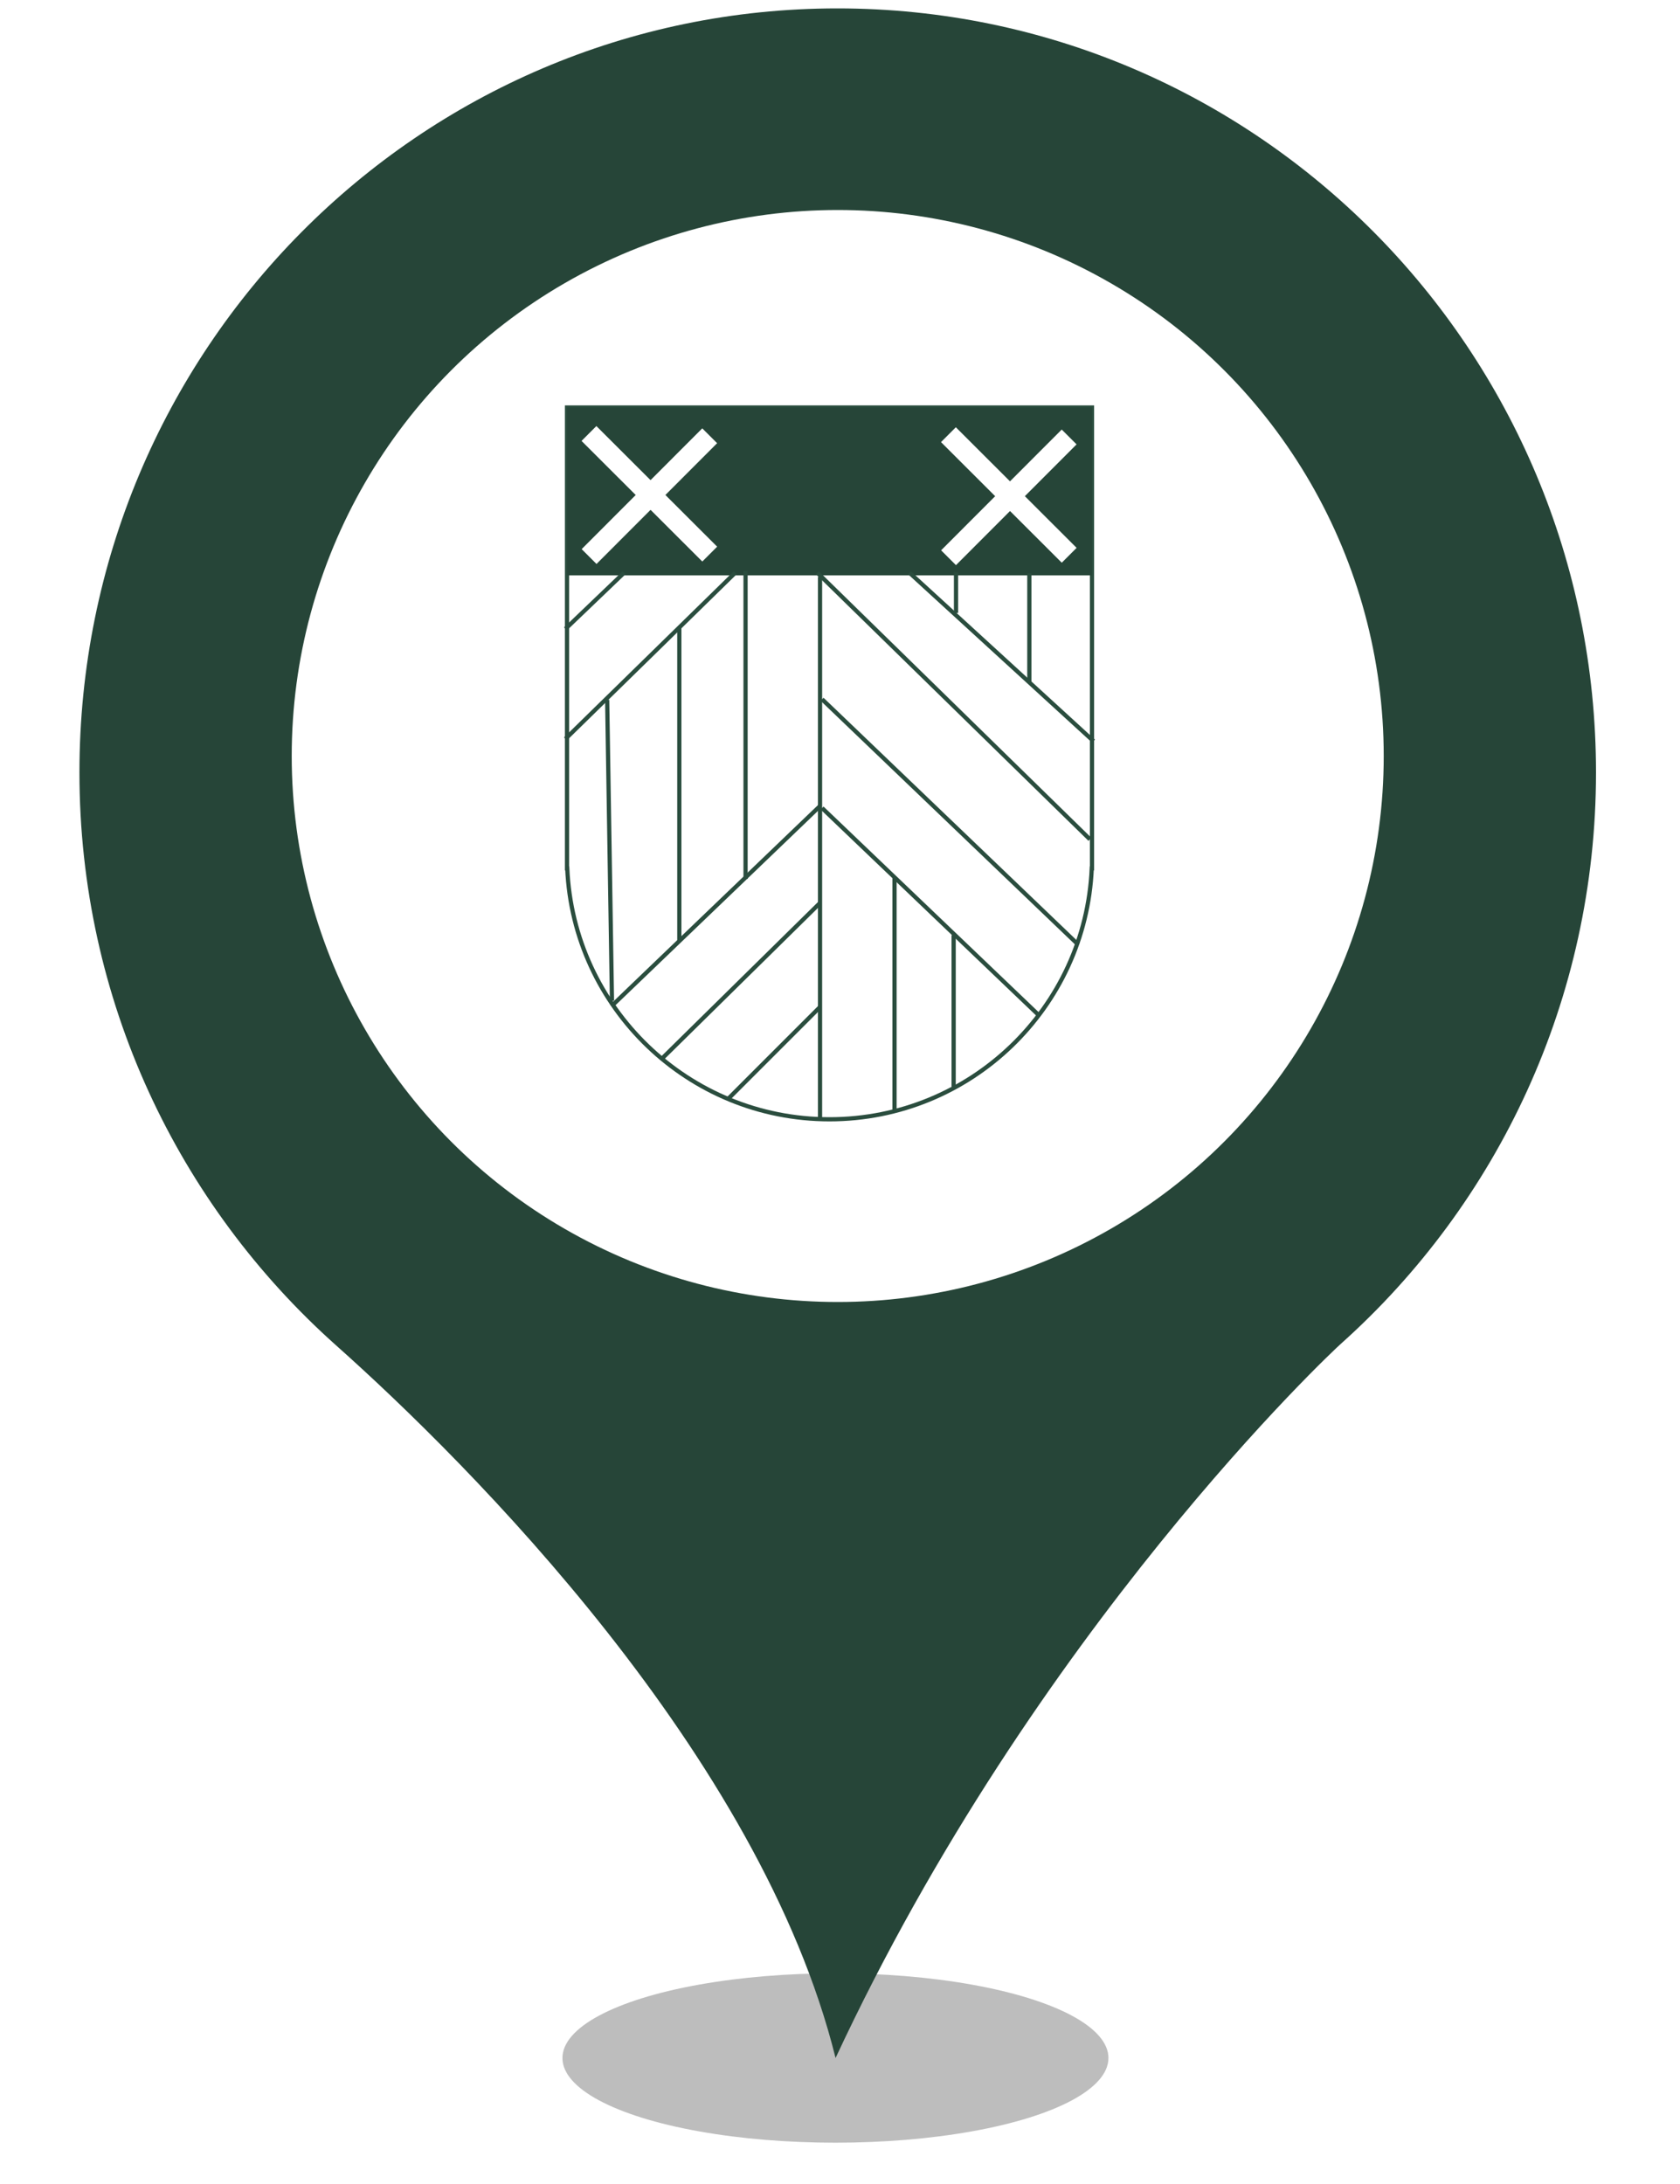 <?xml version="1.0" encoding="UTF-8" standalone="no"?><!-- Generator: Gravit.io --><svg xmlns="http://www.w3.org/2000/svg" xmlns:xlink="http://www.w3.org/1999/xlink" style="isolation:isolate" viewBox="0 0 400 520" width="400pt" height="520pt"><defs><clipPath id="_clipPath_GSkvlcH10yfVZNmLJv7Hu38DFTBjuwtR"><rect width="400" height="520"/></clipPath></defs><g clip-path="url(#_clipPath_GSkvlcH10yfVZNmLJv7Hu38DFTBjuwtR)"><g><defs><filter id="bBMGNetCqHsvMYm5nkIST63rx8kBZniP" x="-200%" y="-200%" width="400%" height="400%" filterUnits="objectBoundingBox" color-interpolation-filters="sRGB"><feGaussianBlur xmlns="http://www.w3.org/2000/svg" stdDeviation="4.294"/></filter></defs><g filter="url(#bBMGNetCqHsvMYm5nkIST63rx8kBZniP)"><ellipse vector-effect="non-scaling-stroke" cx="198.914" cy="490" rx="65" ry="20.167" fill="rgb(162,162,162)" fill-opacity="0.7"/></g><defs><filter id="GokdMuwU9nyBBLV50NwSdvrThCnpSS92" x="-200%" y="-200%" width="400%" height="400%" filterUnits="objectBoundingBox" color-interpolation-filters="sRGB"><feGaussianBlur xmlns="http://www.w3.org/2000/svg" stdDeviation="0"/></filter></defs><g filter="url(#GokdMuwU9nyBBLV50NwSdvrThCnpSS92)"><path d=" M 18.914 183.931 C 18.914 83.382 99.774 2 199.384 2 C 299.14 2 380 83.382 380 183.931 C 380 237.891 356.562 286.544 319.355 319.863 C 317.304 321.633 246.405 388.124 198.944 490 C 181.073 417.906 111.785 348.613 79.998 320.306 C 42.498 286.839 18.914 238.186 18.914 183.931 Z  M 311.005 183.931" fill="rgb(38,69,56)"/></g></g><circle vector-effect="non-scaling-stroke" cx="199.457" cy="180" r="130" fill="rgb(255,255,255)"/><g><path d=" M 259.941 206.747 L 260 206.747 L 260 204 L 260 204 L 260 97.018 L 135 97.018 L 135 204 L 135 204 L 135 206.747 L 135.059 206.747 C 136.499 239.969 163.926 266.5 197.5 266.5 C 231.074 266.5 258.501 239.969 259.941 206.747 Z " fill-rule="evenodd" fill="none" vector-effect="non-scaling-stroke" stroke-width="1" stroke="rgb(42,77,62)" stroke-linejoin="miter" stroke-linecap="square" stroke-miterlimit="3"/><rect x="135" y="97.018" width="125" height="39.977" transform="matrix(1,0,0,1,0,0)" fill="rgb(38,69,56)"/><g><line x1="194.966" y1="136.714" x2="259.155" y2="199.495" vector-effect="non-scaling-stroke" stroke-width="1" stroke="rgb(42,77,62)" stroke-linejoin="miter" stroke-linecap="square" stroke-miterlimit="3"/><line x1="195.248" y1="137.84" x2="195.248" y2="266.218" vector-effect="non-scaling-stroke" stroke-width="1" stroke="rgb(42,77,62)" stroke-linejoin="miter" stroke-linecap="square" stroke-miterlimit="3"/><line x1="196.092" y1="166.838" x2="256.34" y2="224.552" vector-effect="non-scaling-stroke" stroke-width="1" stroke="rgb(42,77,62)" stroke-linejoin="miter" stroke-linecap="square" stroke-miterlimit="3"/><line x1="174.696" y1="136.714" x2="135" y2="175.565" vector-effect="non-scaling-stroke" stroke-width="1" stroke="rgb(42,77,62)" stroke-linejoin="miter" stroke-linecap="square" stroke-miterlimit="3"/><line x1="216.926" y1="136.714" x2="260" y2="176.128" vector-effect="non-scaling-stroke" stroke-width="1" stroke="rgb(42,77,62)" stroke-linejoin="miter" stroke-linecap="square" stroke-miterlimit="3"/><line x1="196.092" y1="192.739" x2="247.05" y2="241.444" vector-effect="non-scaling-stroke" stroke-width="1" stroke="rgb(42,77,62)" stroke-linejoin="miter" stroke-linecap="square" stroke-miterlimit="3"/><line x1="194.966" y1="192.176" x2="145.98" y2="239.191" vector-effect="non-scaling-stroke" stroke-width="1" stroke="rgb(42,77,62)" stroke-linejoin="miter" stroke-linecap="square" stroke-miterlimit="3"/><line x1="144.572" y1="167.119" x2="145.698" y2="237.784" vector-effect="non-scaling-stroke" stroke-width="1" stroke="rgb(42,77,63)" stroke-linejoin="miter" stroke-linecap="square" stroke-miterlimit="3"/><line x1="194.966" y1="240.036" x2="173.851" y2="261.151" vector-effect="non-scaling-stroke" stroke-width="1" stroke="rgb(42,77,62)" stroke-linejoin="miter" stroke-linecap="square" stroke-miterlimit="3"/><line x1="194.966" y1="215.261" x2="157.804" y2="251.86" vector-effect="non-scaling-stroke" stroke-width="1" stroke="rgb(42,77,62)" stroke-linejoin="miter" stroke-linecap="square" stroke-miterlimit="3"/><line x1="177.511" y1="136.432" x2="177.511" y2="208.786" vector-effect="non-scaling-stroke" stroke-width="1" stroke="rgb(42,77,62)" stroke-linejoin="miter" stroke-linecap="square" stroke-miterlimit="3"/><line x1="161.745" y1="149.946" x2="161.745" y2="223.426" vector-effect="non-scaling-stroke" stroke-width="1" stroke="rgb(42,77,62)" stroke-linejoin="miter" stroke-linecap="square" stroke-miterlimit="3"/><line x1="245.079" y1="136.995" x2="245.079" y2="161.77" vector-effect="non-scaling-stroke" stroke-width="1" stroke="rgb(42,77,62)" stroke-linejoin="miter" stroke-linecap="square" stroke-miterlimit="3"/><line x1="227.061" y1="223.144" x2="227.061" y2="258.336" vector-effect="non-scaling-stroke" stroke-width="1" stroke="rgb(42,77,62)" stroke-linejoin="miter" stroke-linecap="square" stroke-miterlimit="3"/><line x1="227.624" y1="136.714" x2="227.624" y2="145.441" vector-effect="non-scaling-stroke" stroke-width="1" stroke="rgb(42,77,62)" stroke-linejoin="miter" stroke-linecap="square" stroke-miterlimit="3"/><line x1="135" y1="149.383" x2="148.232" y2="136.714" vector-effect="non-scaling-stroke" stroke-width="1" stroke="rgb(42,77,63)" stroke-linejoin="miter" stroke-linecap="square" stroke-miterlimit="3"/><line x1="212.984" y1="209.631" x2="212.984" y2="263.966" vector-effect="non-scaling-stroke" stroke-width="1" stroke="rgb(42,77,62)" stroke-linejoin="miter" stroke-linecap="square" stroke-miterlimit="3"/></g><g><line x1="227.61" y1="131.024" x2="252.793" y2="105.806" vector-effect="non-scaling-stroke" stroke-width="5" stroke="rgb(255,255,255)" stroke-linejoin="miter" stroke-linecap="square" stroke-miterlimit="3"/><line x1="252.801" y1="130.444" x2="227.583" y2="105.261" vector-effect="non-scaling-stroke" stroke-width="5" stroke="rgb(255,255,255)" stroke-linejoin="miter" stroke-linecap="square" stroke-miterlimit="3"/></g><g><line x1="142.025" y1="130.743" x2="167.208" y2="105.525" vector-effect="non-scaling-stroke" stroke-width="5" stroke="rgb(255,255,255)" stroke-linejoin="miter" stroke-linecap="square" stroke-miterlimit="3"/><line x1="167.215" y1="130.162" x2="141.997" y2="104.979" vector-effect="non-scaling-stroke" stroke-width="5" stroke="rgb(255,255,255)" stroke-linejoin="miter" stroke-linecap="square" stroke-miterlimit="3"/></g></g></g></svg>